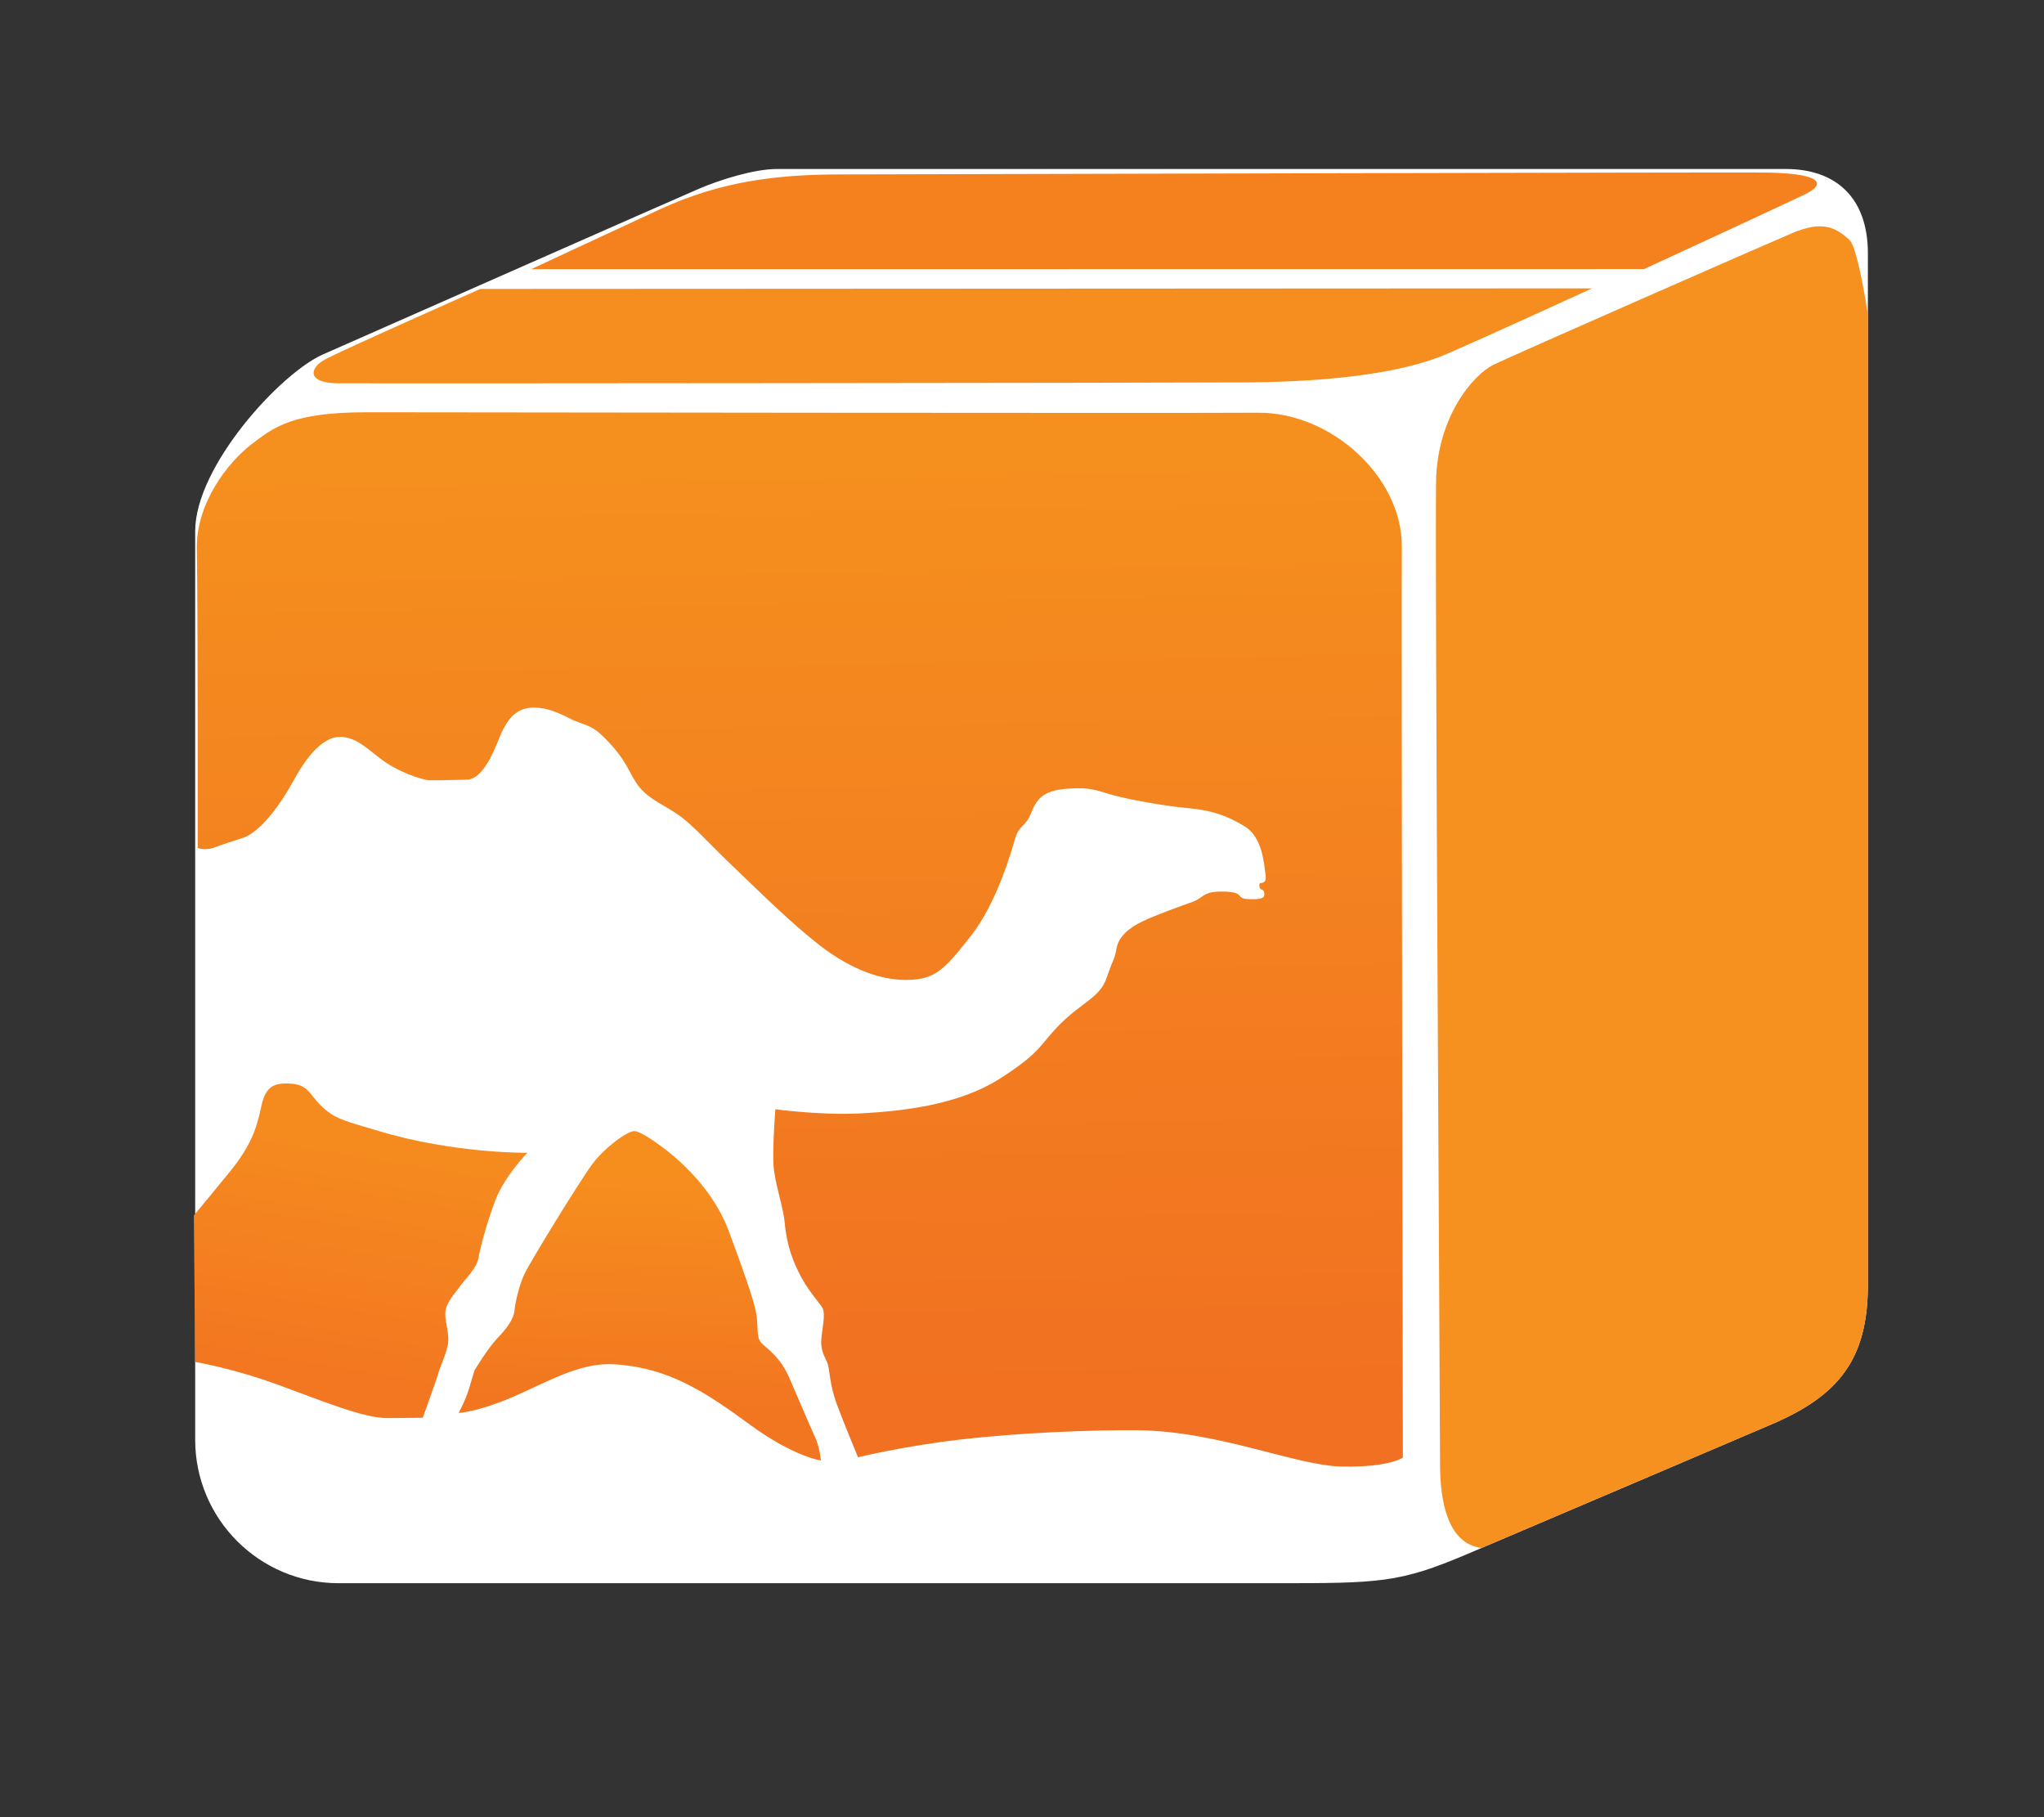 <svg width="100%" height="100%" viewBox="0 0 18 16" version="1.1" xmlns="http://www.w3.org/2000/svg" xmlns:xlink="http://www.w3.org/1999/xlink" xml:space="preserve" style="fill-rule:evenodd;clip-rule:evenodd;stroke-linejoin:round;stroke-miterlimit:2;"><rect x="0" y="0" width="18" height="16" fill="#333333" stroke="none"/><g id="opam"><g transform="matrix(1.026,0,0,1.162,-0.168,-2.241)"><path d="M12.758,13.704C12.172,13.924 12.005,13.925 11.106,13.925L3.07,13.925C2.39,13.925 1.839,13.438 1.839,12.838L1.839,5.953C1.839,5.463 2.569,4.757 2.936,4.614C3.756,4.295 5.784,3.504 6.16,3.36C6.333,3.294 6.632,3.209 6.834,3.209L15.49,3.209C15.916,3.209 16.196,3.421 16.196,3.849C16.196,11.762 16.196,11.665 16.196,11.665C16.196,12.229 15.943,12.503 15.377,12.718C15.377,12.718 13.452,13.444 12.758,13.704Z" style="fill:white;"/></g><g transform="matrix(1.026,0,0,1.162,-0.168,-2.241)"><path d="M16.196,4.31L16.196,11.665C16.196,12.229 15.943,12.503 15.377,12.718C15.377,12.718 13.653,13.368 12.88,13.658C12.582,13.626 12.524,13.288 12.524,13.027C12.524,12.72 12.478,6.037 12.49,5.566C12.502,5.095 12.799,4.771 12.986,4.691C13.174,4.611 15.277,3.796 15.549,3.694C15.82,3.593 15.929,3.661 16.037,3.746C16.089,3.787 16.149,4.05 16.196,4.31Z" style="fill:rgb(246,144,30);"/></g><path d="M4.23,2.544C4.23,2.544 2.988,3.094 2.857,3.168C2.725,3.242 2.701,3.372 2.974,3.375C3.247,3.378 10.323,3.371 10.954,3.367C11.585,3.364 12.303,3.308 12.746,3.114C13.189,2.921 14.02,2.539 14.02,2.539L4.23,2.544Z" style="fill:rgb(245,142,30);"/><path d="M4.678,2.37C4.678,2.37 5.184,2.133 5.818,1.84C6.348,1.596 6.841,1.537 7.389,1.536C8.723,1.533 15.018,1.516 15.52,1.519C16.022,1.522 16.105,1.611 15.889,1.714C15.673,1.818 14.478,2.369 14.478,2.369L4.678,2.37Z" style="fill:rgb(245,129,30);"/><path d="M1.719,11.992C1.719,11.992 2.036,12.043 2.443,12.191C2.85,12.339 3.201,12.488 3.417,12.486C3.633,12.484 3.723,12.483 3.723,12.483C3.723,12.483 3.84,12.16 3.863,12.082C3.886,12.003 3.949,11.883 3.948,11.792C3.946,11.7 3.924,11.66 3.921,11.569C3.917,11.477 4.018,11.375 4.049,11.328C4.08,11.28 4.197,11.171 4.213,11.079C4.229,10.988 4.282,10.781 4.362,10.569C4.442,10.357 4.644,10.15 4.644,10.15C4.644,10.15 4,10.159 3.334,9.958C3.134,9.898 2.994,9.864 2.906,9.802C2.713,9.665 2.749,9.544 2.536,9.54C2.399,9.537 2.335,9.575 2.298,9.754C2.26,9.932 2.213,10.087 2.015,10.328C1.817,10.57 1.707,10.702 1.707,10.702L1.719,11.992Z" style="fill:url(#_Linear-29povif);"/><path d="M4.039,12.44C4.039,12.44 4.099,12.33 4.129,12.231C4.159,12.132 4.178,12.067 4.178,12.067C4.178,12.067 4.293,11.875 4.377,11.786C4.462,11.698 4.523,11.617 4.531,11.537C4.539,11.457 4.571,11.322 4.617,11.22C4.664,11.117 5.106,10.398 5.215,10.251C5.324,10.104 5.525,9.958 5.587,9.959C5.648,9.96 5.855,10.107 5.98,10.221C6.105,10.335 6.311,10.55 6.419,10.843C6.527,11.136 6.65,11.468 6.664,11.593C6.678,11.718 6.66,11.783 6.713,11.833C6.766,11.883 6.873,11.952 6.951,12.132C7.029,12.311 7.139,12.571 7.178,12.655C7.218,12.739 7.229,12.859 7.229,12.859C7.229,12.859 6.994,12.829 6.607,12.546C6.22,12.263 5.891,12.039 5.401,12.012C5.098,11.996 4.812,12.174 4.502,12.306C4.191,12.437 4.039,12.44 4.039,12.44Z" style="fill:url(#_Linear-q7fkf9j);"/><path d="M7.556,12.831C7.556,12.831 7.43,12.529 7.369,12.363C7.308,12.198 7.306,12.067 7.291,12.016C7.277,11.965 7.23,11.913 7.232,11.813C7.234,11.712 7.278,11.568 7.239,11.509C7.2,11.451 7.109,11.356 7.032,11.199C6.954,11.043 6.922,10.901 6.91,10.762C6.897,10.623 6.819,10.407 6.811,10.25C6.803,10.093 6.828,9.767 6.828,9.767C6.828,9.767 7.231,9.822 7.585,9.803C7.94,9.783 8.438,9.733 8.81,9.494C9.182,9.256 9.155,9.196 9.341,9.012C9.527,8.827 9.688,8.781 9.745,8.61C9.803,8.44 9.815,8.451 9.832,8.352C9.849,8.253 9.932,8.175 10.058,8.114C10.185,8.053 10.412,7.973 10.506,7.939C10.6,7.904 10.591,7.851 10.751,7.85C10.911,7.849 10.908,7.881 10.928,7.899C10.948,7.918 11,7.918 11.051,7.917C11.101,7.916 11.134,7.907 11.134,7.878C11.134,7.807 11.09,7.86 11.09,7.789C11.09,7.759 11.158,7.798 11.145,7.704C11.131,7.61 11.12,7.373 10.961,7.276C10.802,7.179 10.67,7.134 10.456,7.115C10.242,7.095 9.926,7.037 9.791,6.998C9.656,6.96 9.607,6.93 9.405,6.944C9.202,6.958 9.134,7.022 9.083,7.152C9.033,7.283 8.975,7.263 8.94,7.382C8.905,7.5 8.779,7.95 8.548,8.243C8.317,8.535 8.24,8.623 7.993,8.628C7.747,8.633 7.479,8.525 7.218,8.323C6.958,8.121 6.696,7.858 6.47,7.643C6.244,7.429 6.106,7.268 5.98,7.179C5.854,7.09 5.728,7.046 5.633,6.933C5.538,6.821 5.534,6.691 5.284,6.459C5.2,6.382 5.111,6.372 5.044,6.339C4.912,6.272 4.82,6.232 4.708,6.23C4.538,6.227 4.47,6.348 4.427,6.429C4.384,6.51 4.282,6.863 4.108,6.865C3.933,6.868 3.843,6.872 3.781,6.87C3.718,6.868 3.496,6.794 3.349,6.679C3.201,6.563 3.126,6.493 2.998,6.488C2.871,6.484 2.728,6.612 2.589,6.866C2.451,7.12 2.28,7.329 2.142,7.376C2.004,7.423 1.988,7.424 1.897,7.459C1.805,7.494 1.741,7.466 1.741,7.466C1.741,7.466 1.743,5.254 1.733,4.843C1.722,4.433 2.008,4.071 2.212,3.914C2.416,3.757 2.578,3.63 3.233,3.63C3.887,3.631 10.435,3.639 11.079,3.634C11.724,3.63 12.349,4.2 12.345,4.816C12.34,5.432 12.354,12.834 12.354,12.834C12.354,12.834 12.236,12.92 11.822,12.913C11.409,12.906 10.74,12.601 10.018,12.593C9.638,12.589 8.981,12.613 8.439,12.677C7.951,12.734 7.556,12.831 7.556,12.831Z" style="fill:url(#_Linear-b57cprp);"/></g><defs><linearGradient id="_Linear-29povif" x1="0" y1="0" x2="1" y2="0" gradientUnits="userSpaceOnUse" gradientTransform="matrix(-0.324,1.935,-1.935,-0.324,3.359,10.166)"><stop offset="0" style="stop-color:rgb(245,138,31);stop-opacity:1"/><stop offset="1" style="stop-color:rgb(243,119,32);stop-opacity:1"/></linearGradient><linearGradient id="_Linear-q7fkf9j" x1="0" y1="0" x2="1" y2="0" gradientUnits="userSpaceOnUse" gradientTransform="matrix(-0.061,1.996,-1.996,-0.061,5.593,10.345)"><stop offset="0" style="stop-color:rgb(246,142,30);stop-opacity:1"/><stop offset="1" style="stop-color:rgb(242,118,32);stop-opacity:1"/></linearGradient><linearGradient id="_Linear-b57cprp" x1="0" y1="0" x2="1" y2="0" gradientUnits="userSpaceOnUse" gradientTransform="matrix(0.152,8.456,-8.456,0.152,8.121,4.055)"><stop offset="0" style="stop-color:rgb(245,143,30);stop-opacity:1"/><stop offset="1" style="stop-color:rgb(241,112,33);stop-opacity:1"/></linearGradient></defs></svg>